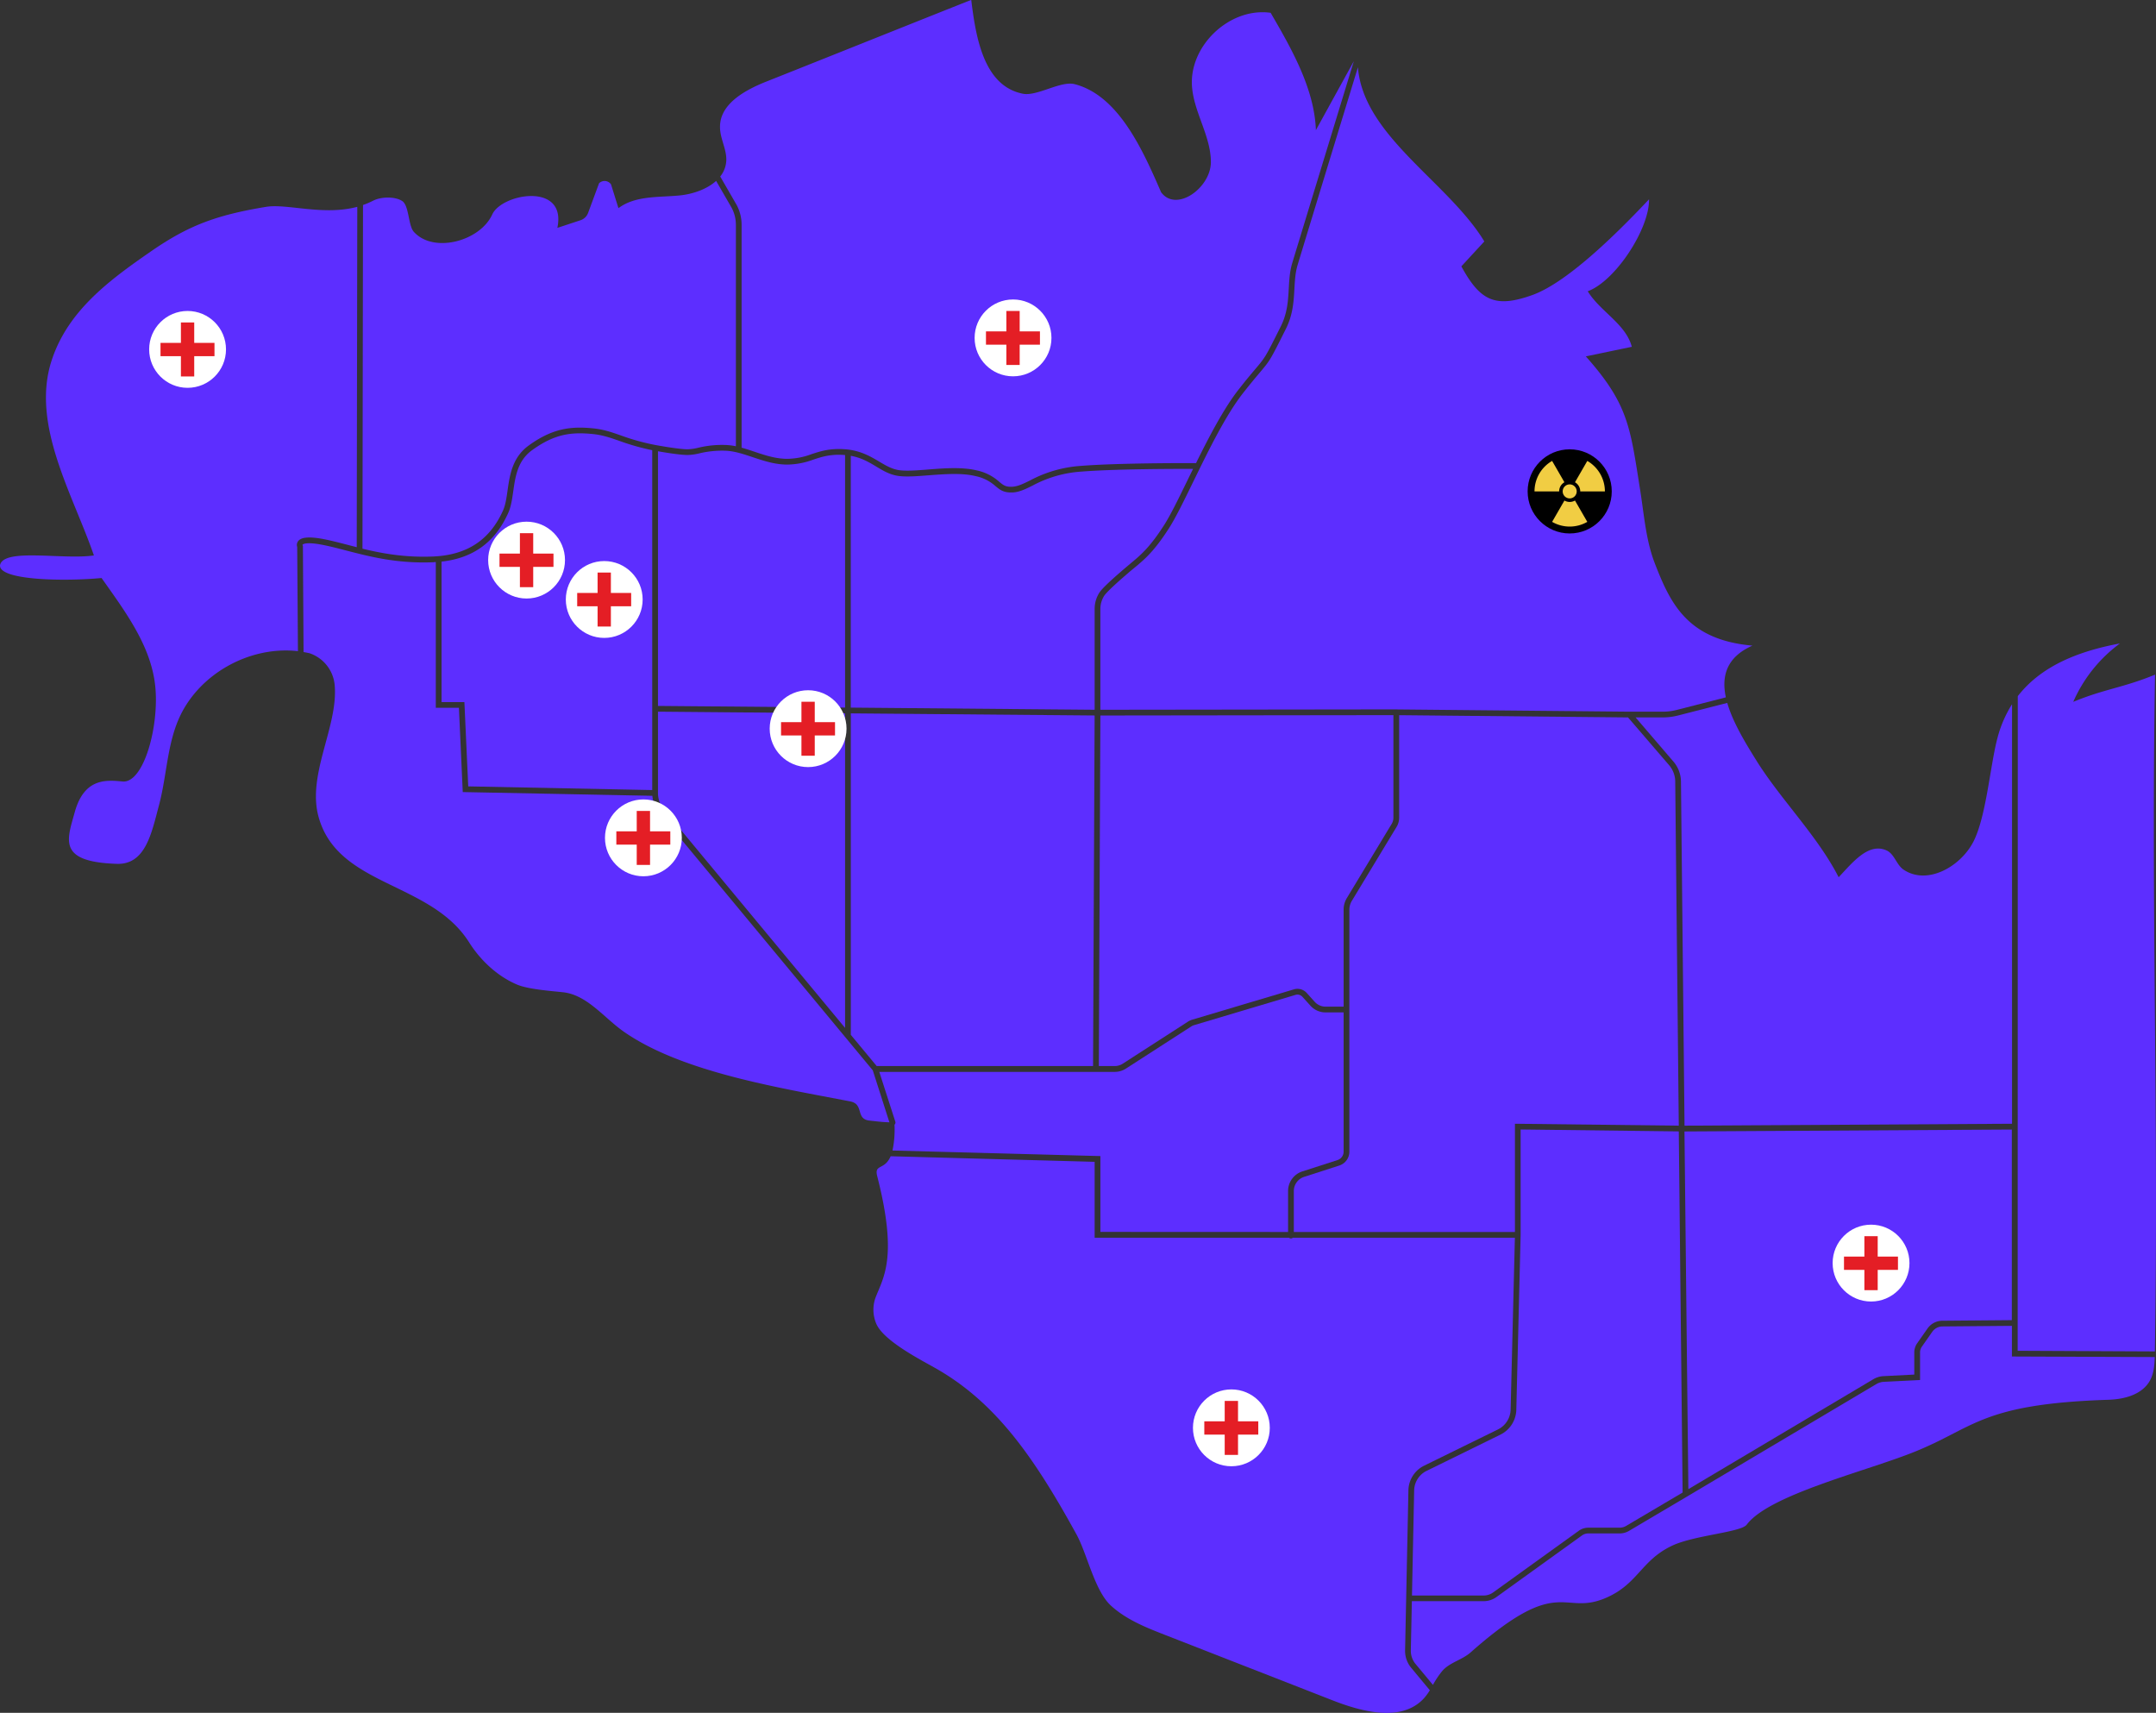 <svg xmlns="http://www.w3.org/2000/svg" viewBox="0 0 1125.72 894.18"><rect x="0" y="0" width="1125.72" height="894.18" fill="#333333" stroke="none"/><defs><style>.cls-1{fill:#5d2eff;}.cls-2{fill:#fff;}.cls-3{fill:#e41e25;}.cls-4{fill:#f1cd43;}</style></defs><g id="Final"><g id="regions"><g id="region-19"><polygon class="cls-1" points="444.24 540.24 457.75 556.53 570.72 556.53 571.54 373.52 444.24 372.42 444.24 540.24"/></g><g id="region-18"><path class="cls-1" d="M582.48,557a7.76,7.76,0,0,0,4.21-1.24l34.12-22a8.91,8.91,0,0,1,2.26-1l53-15.8a6.48,6.48,0,0,1,6.65,1.87l4.18,4.64a7.65,7.65,0,0,0,5.68,2.53H702V475.36a11.78,11.78,0,0,1,1.7-6.09l23.38-38.67a6.36,6.36,0,0,0,.92-3.29v-53.5L575,374l-.82,183Z" transform="translate(-0.45 -0.47)"/></g><g id="region-17"><path class="cls-1" d="M673,643.62V622.26A10.74,10.74,0,0,1,680.47,612l18.33-5.91a4.62,4.62,0,0,0,3.2-4.4V529h-9.43a10.66,10.66,0,0,1-7.91-3.52l-4.18-4.64a3.47,3.47,0,0,0-3.56-1l-53,15.81a5.77,5.77,0,0,0-1.49.69l-34.12,22a10.79,10.79,0,0,1-5.84,1.71H459.56l8.37,26a1.5,1.5,0,0,1-.43,1.57,53,53,0,0,1-1.05,13.47L575,604v39.58Z" transform="translate(-0.45 -0.47)"/></g><g id="region-16"><path class="cls-1" d="M344,414.45a13.55,13.55,0,0,0,3.12,8.64l94.57,114V372.86L344,372Z" transform="translate(-0.45 -0.47)"/></g><g id="region-15"><path class="cls-1" d="M441.69,238l-.3,0c-7.31-.53-11.67.9-16.29,2.41A39.91,39.91,0,0,1,411.5,243c-6.55,0-12.42-2-18.09-3.88-5-1.67-9.71-3.25-14.49-3.36a50.78,50.78,0,0,0-13.21,1.36,28.6,28.6,0,0,1-6.21.88c-4,0-11.94-1.32-15.5-1.95V369l97.69.85Z" transform="translate(-0.45 -0.47)"/></g><g id="region-14"><path class="cls-1" d="M587.52,297.36c1.05-.9,2.05-1.73,3-2.54,5.45-4.51,10.15-8.41,17.69-20.13,3.38-5.26,7.6-13.91,12.48-23.92l2.7-5.53c-8.82,0-40.13,0-58.24,1.42A62.5,62.5,0,0,0,539.53,254c-3.61,1.79-6.72,3.33-10.22,3.56-.39,0-.77,0-1.12,0-4,0-5.84-1.56-8-3.35A22.36,22.36,0,0,0,509.72,249c-7.21-1.74-16.33-1-24.39-.4-5.57.44-10.83.85-15,.43-4.84-.48-8.5-2.66-12.38-5s-7.76-4.61-13.28-5.61V369.88L572,371V318.32a15.81,15.81,0,0,1,2.34-8.26C575.92,307.46,582.22,301.91,587.52,297.36Z" transform="translate(-0.45 -0.47)"/></g><g id="region-13"><path class="cls-1" d="M791.45,587.12l85.55,1-1.86-179.6A13.27,13.27,0,0,0,872,400L850.5,375,731,373.83v53.48a9.37,9.37,0,0,1-1.35,4.84l-23.39,38.67a8.85,8.85,0,0,0-1.26,4.54V601.69a7.59,7.59,0,0,1-5.28,7.25l-18.32,5.91a7.76,7.76,0,0,0-5.4,7.41v21.36H791.45Z" transform="translate(-0.45 -0.47)"/></g><g id="region-12"><path class="cls-1" d="M876.58,374a32.52,32.52,0,0,1-7.91,1H854.45l19.78,23.08a16.32,16.32,0,0,1,3.91,10.41L880,588.12l171-1,0-219a62.07,62.07,0,0,0-7.53,17.31c-3.87,14.29-5.87,41.24-12.63,54.41s-24.15,22.9-36.45,14.65c-3.8-2.56-4.74-8.18-8.92-10.06-9.48-4.27-17.84,6.45-25,14-11.06-21.64-30.13-40.38-43-61-5.81-9.32-12.29-20-15.16-30Z" transform="translate(-0.45 -0.47)"/></g><g id="region-11"><path class="cls-1" d="M978.55,720.51a11.65,11.65,0,0,1,5.41-1.63l16-.81V706.52a8.37,8.37,0,0,1,1.52-4.81l5.39-7.69a9.52,9.52,0,0,1,7.7-4.06l36.33-.31,0-99.5-170.93,1L882,777.88Z" transform="translate(-0.45 -0.47)"/></g><g id="region-10"><path class="cls-1" d="M783.85,749.43l-38.48,18.88a11.64,11.64,0,0,0-6.54,10.25l-1.14,54.85H775.1a8.43,8.43,0,0,0,4.94-1.59l44.73-32.2a8.51,8.51,0,0,1,5-1.62H846.1a6.74,6.74,0,0,0,3.39-.92L879,779.65l-2-188.53-82.58-1v53.46h0l0,1.54-2.25,91.23A14.89,14.89,0,0,1,783.85,749.43Z" transform="translate(-0.45 -0.47)"/></g><g id="region-9"><path class="cls-1" d="M737.09,870.92a13.83,13.83,0,0,1-3-8.86l1.74-83.56a14.65,14.65,0,0,1,8.22-12.88l38.48-18.88a11.9,11.9,0,0,0,6.67-10.42l2.22-89.7H675.49a1.48,1.48,0,0,1-2,0H572V607l-106.52-2.91c-3.15,7.45-8.68,3.9-7,10.42,11,43,3,53-1,63.7a18.66,18.66,0,0,0,.35,12.94c3.35,8.86,22.44,18.72,30.69,23.36,32,18,52,47,74,87,5.59,10.17,9.43,29.35,18,37.19,8,7.31,18.3,11.4,28.37,15.33l87.4,34.13c15.82,6.18,36.32,11.41,47.73-1.18a30.51,30.51,0,0,0,3-4.11Z" transform="translate(-0.45 -0.47)"/></g><g id="region-8"><path class="cls-1" d="M1050.94,708.63v-16l-36.3.31a6.55,6.55,0,0,0-5.28,2.78l-5.38,7.69a5.35,5.35,0,0,0-1,3.09v14.41l-18.89.94a8.73,8.73,0,0,0-4,1.22L879,783.12h0l-28,16.55A9.61,9.61,0,0,1,846.1,801H829.78a5.5,5.5,0,0,0-3.25,1l-44.74,32.2a11.39,11.39,0,0,1-6.69,2.16H737.63l-.54,25.71a10.76,10.76,0,0,0,2.33,6.91l9.22,11.08a46.55,46.55,0,0,1,4.91-7.32c3.91-4.44,10.33-5.71,14.76-9.63,47.16-41.69,47.89-18.32,71.16-28.69,16.33-7.28,17.95-19.39,34-27,11.6-5.5,36-7,39-11,11.46-15.28,59.59-27.16,85.52-37.2,33.45-12.94,35.48-25.8,103.41-28,7.75-.25,16.36-2.37,20.8-8.72,2.72-3.88,3.19-8.8,3.32-13.58Z" transform="translate(-0.45 -0.47)"/></g><g id="region-7"><path class="cls-1" d="M1053.94,705.64l71.64.34c2-119.77-2-233.51.09-353.32-16.27,6.77-26.44,7.45-42.71,14.22a75.26,75.26,0,0,1,24.37-30.49c-22.26,4.12-41.34,12.05-53.33,27.51Z" transform="translate(-0.45 -0.47)"/></g><g id="region-6"><path class="cls-1" d="M309.36,227c-10.89-1-19.48.08-31.09,8.48-7.55,5.47-8.72,13.65-9.85,21.57-.58,4-1.13,7.88-2.55,11.07-6.81,15.32-18.25,23.7-34.87,25.54V367h11.93l2,44L341,412.92V235.49a120.2,120.2,0,0,1-17.55-5C318.59,228.82,314.75,227.48,309.36,227Z" transform="translate(-0.45 -0.47)"/></g><g id="region-5"><path class="cls-1" d="M456.16,559.24,344.81,425a16.58,16.58,0,0,1-3.74-9.08l-99-1.95-2-44H228V293.9c-.48,0-.95.08-1.44.1-18.81.75-32.93-2.92-45.39-6.15-4.19-1.09-8.15-2.12-12-2.88-9.05-1.81-10.57-.34-10.71-.17a.34.34,0,0,0,0,.35l.15.31,0,.31.34,55.11c1.08.19,2.16.39,3.23.65a19.4,19.4,0,0,1,13,16.38c2.06,21.69-14.63,46.82-8.34,69.21,10.19,36.33,58.44,33.44,78.58,65.35,5.94,9.41,14.76,17.66,25,22,5.85,2.48,17.69,3.31,24,4,12.71,1.39,21.48,13.49,32,20.77,30.51,21.14,81.57,29.16,118,36.23,7.31,1.42,2.6,9.2,10,10,5.62.61,6.28.75,10.42.91Z" transform="translate(-0.45 -0.47)"/></g><g id="region-4"><path class="cls-1" d="M677.94,138.93c-1.16,3.87-1.39,7.94-1.63,12.25-.37,6.67-.75,13.56-4.47,21-8.17,16.34-8.17,16.34-13.57,22.75-1.93,2.29-4.58,5.42-8.59,10.51-9.19,11.63-18.26,30.24-26.26,46.65-4.93,10.1-9.18,18.82-12.66,24.23-7.79,12.11-12.65,16.15-18.29,20.82-1,.8-2,1.62-3,2.51-2.73,2.34-11,9.46-12.58,12a12.87,12.87,0,0,0-1.9,6.7V371l153-.19h0L851.21,372h17.46a29.34,29.34,0,0,0,7.17-.89l25.74-6.59c-2.37-11,.28-21,13.89-27-34-3-42.91-22.09-51-43-4.67-12.06-5.59-25.34-7.62-38.11-5.26-33.11-6.12-44.83-28.38-69.89l24-5c-3.11-11.95-16.58-18.44-23-29,14.47-5.34,32.23-32.58,32-48-14.09,14.93-41.67,43.1-61,50s-27.18,3-37-15l12-13c-18.8-31-63.21-55-66-90.95C700.36,65.36,680.23,131.28,677.94,138.93Z" transform="translate(-0.45 -0.47)"/></g><g id="region-3"><path class="cls-1" d="M379.67,84.28a14.31,14.31,0,0,1-3.17,8.33l8.57,14.84a22.15,22.15,0,0,1,2.6,10.38V234.18c2.21.6,4.42,1.34,6.69,2.1,5.45,1.83,11.08,3.72,17.14,3.72a37,37,0,0,0,12.67-2.44c4.69-1.53,9.53-3.12,17.44-2.56s13.27,3.69,17.89,6.44c3.74,2.23,7,4.15,11.15,4.57,3.88.39,9,0,14.45-.44,8.27-.65,17.65-1.38,25.33.47a25.25,25.25,0,0,1,11.7,5.9c2.13,1.78,3.42,2.86,7,2.62,2.91-.2,5.63-1.55,9.09-3.25A65.8,65.8,0,0,1,565,243.67c19.42-1.51,53.85-1.45,59.94-1.43,7-14.16,14.63-28.79,22.43-38.67,4-5.12,6.71-8.28,8.66-10.59,5.17-6.13,5.17-6.13,13.18-22.15,3.44-6.88,3.8-13.45,4.16-19.81.25-4.5.48-8.74,1.74-13,2.36-7.85,23.46-76.93,32.22-105.61l-19.81,36c-.75-21.61-12.75-42.58-23.63-61.26-21.52-3-43.05,17.51-41,39.15,1.24,13.34,9.81,25.41,9.8,38.81s-18.07,26.49-26,15.7c-9.46-21.77-22.13-50.49-45.12-56.4-7.27-1.87-19.63,6.44-27,5-20.18-3.95-24.55-28.59-27-49-33.19,13.17-73.63,29.41-106.82,42.58-11.28,4.47-24.52,11.72-24.35,23.84C376.38,72.82,379.92,78.36,379.67,84.28Z" transform="translate(-0.45 -0.47)"/></g><g id="region-2"><path class="cls-1" d="M189.71,286.92c10.37,2.5,22.14,4.66,36.73,4.08,17.79-.71,29.79-8.6,36.69-24.11,1.25-2.81,1.77-6.43,2.32-10.27,1.16-8.14,2.48-17.37,11.07-23.58,12.31-8.91,21.8-10.06,33.12-9,5.75.52,9.94,2,14.8,3.68a116.19,116.19,0,0,0,18.34,5.09h0c.62.11,12,2.21,16.69,2.21a26.18,26.18,0,0,0,5.58-.81A52.94,52.94,0,0,1,379,232.76a31.71,31.71,0,0,1,5.68.68V117.83a19,19,0,0,0-2.23-8.92l-8.09-14c-4.84,4.38-12.23,6.91-19,7.58-11,1.1-23.12,0-32,6.65L319.48,96.7a4.11,4.11,0,0,0-6.24-.57l-5.72,15.49a6.32,6.32,0,0,1-3.93,3.81l-12.12,4c5-24-29-18-34-7-6.38,14-30.74,20.52-41,9-2.87-3.23-2.39-13.62-6-16-3.8-2.51-11.14-2.28-15.19-.19a41.75,41.75,0,0,1-5.29,2.25Z" transform="translate(-0.45 -0.47)"/></g><g id="region-1"><path class="cls-1" d="M155.63,286.06a3.36,3.36,0,0,1,.48-3.08c1.67-2.18,6-2.48,13.68-1,3.9.78,7.9,1.82,12.14,2.92l4.78,1.23L187,108.44c-17.71,4.75-36.61-1.76-47.52,0-26.62,4.37-41,10-60.19,23.25-22.2,15.33-43.36,31.13-51.81,56.75-11.09,33.64,11,70,22,102-16.14,2.36-47-4-49,5-1,8,33.39,8.65,53,6.78,12.2,17.3,25.74,35.17,28,56.22s-6,51-17,50c-8.44-.77-20-2-25,16-4,14.5-9.17,26,22,27,15,.46,18.12-16.11,22-30.67s4.13-30.07,9.88-44c9.92-24,37-39.28,62.65-36.36Z" transform="translate(-0.45 -0.47)"/></g></g></g><g id="HostpitalAndPowerPlant"><circle class="cls-2" cx="315.49" cy="312.96" r="20.06"/><polygon class="cls-3" points="329.55 309.55 318.96 309.55 318.96 298.9 312.02 298.9 312.02 309.55 301.37 309.55 301.37 316.5 312.02 316.5 312.02 327.08 318.96 327.08 318.96 316.5 329.55 316.5 329.55 309.55"/><circle class="cls-2" cx="274.94" cy="292.4" r="20.06"/><polygon class="cls-3" points="288.99 289 278.41 289 278.41 278.35 271.46 278.35 271.46 289 260.81 289 260.81 295.94 271.46 295.94 271.46 306.53 278.41 306.53 278.41 295.94 288.99 295.94 288.99 289"/><circle class="cls-2" cx="335.94" cy="437.4" r="20.06"/><polygon class="cls-3" points="349.99 434 339.41 434 339.41 423.35 332.46 423.35 332.46 434 321.81 434 321.81 440.94 332.46 440.94 332.46 451.53 339.41 451.53 339.41 440.94 349.99 440.94 349.99 434"/><circle class="cls-2" cx="421.94" cy="380.4" r="20.06"/><polygon class="cls-3" points="435.99 377 425.41 377 425.41 366.35 418.46 366.35 418.46 377 407.81 377 407.81 383.94 418.46 383.94 418.46 394.53 425.41 394.53 425.41 383.94 435.99 383.94 435.99 377"/><circle class="cls-2" cx="97.94" cy="182.4" r="20.06"/><polygon class="cls-3" points="111.99 179 101.41 179 101.41 168.34 94.46 168.34 94.46 179 83.81 179 83.81 185.94 94.46 185.94 94.46 196.53 101.41 196.53 101.41 185.94 111.99 185.94 111.99 179"/><circle class="cls-2" cx="642.94" cy="745.4" r="20.06"/><polygon class="cls-3" points="656.99 742 646.41 742 646.41 731.35 639.46 731.35 639.46 742 628.81 742 628.81 748.94 639.46 748.94 639.46 759.53 646.41 759.53 646.41 748.94 656.99 748.94 656.99 742"/><circle class="cls-2" cx="976.94" cy="659.4" r="20.06"/><polygon class="cls-3" points="990.99 656 980.41 656 980.41 645.35 973.46 645.35 973.46 656 962.81 656 962.81 662.94 973.46 662.94 973.46 673.53 980.41 673.53 980.41 662.94 990.99 662.94 990.99 656"/><circle class="cls-2" cx="528.94" cy="176.4" r="20.06"/><polygon class="cls-3" points="542.99 173 532.41 173 532.41 162.34 525.46 162.34 525.46 173 514.81 173 514.81 179.94 525.46 179.94 525.46 190.53 532.41 190.53 532.41 179.94 542.99 179.94 542.99 173"/><circle cx="819.59" cy="256.53" r="21.96"/><circle class="cls-4" cx="819.59" cy="256.53" r="3.67"/><path id="bld" class="cls-4" d="M825.55,257a5.51,5.51,0,0,0-2.75-4.77l6.43-11.14A18.39,18.39,0,0,1,838.42,257Z" transform="translate(-0.45 -0.47)"/><path id="bld-2" data-name="bld" class="cls-4" d="M817.29,261.77a5.48,5.48,0,0,0,5.51,0l6.43,11.14a18.38,18.38,0,0,1-18.37,0Z" transform="translate(-0.45 -0.47)"/><path id="bld-3" data-name="bld" class="cls-4" d="M817.29,252.23a5.49,5.49,0,0,0-2.76,4.77H801.67a18.37,18.37,0,0,1,9.19-15.91Z" transform="translate(-0.45 -0.47)"/></g></svg>